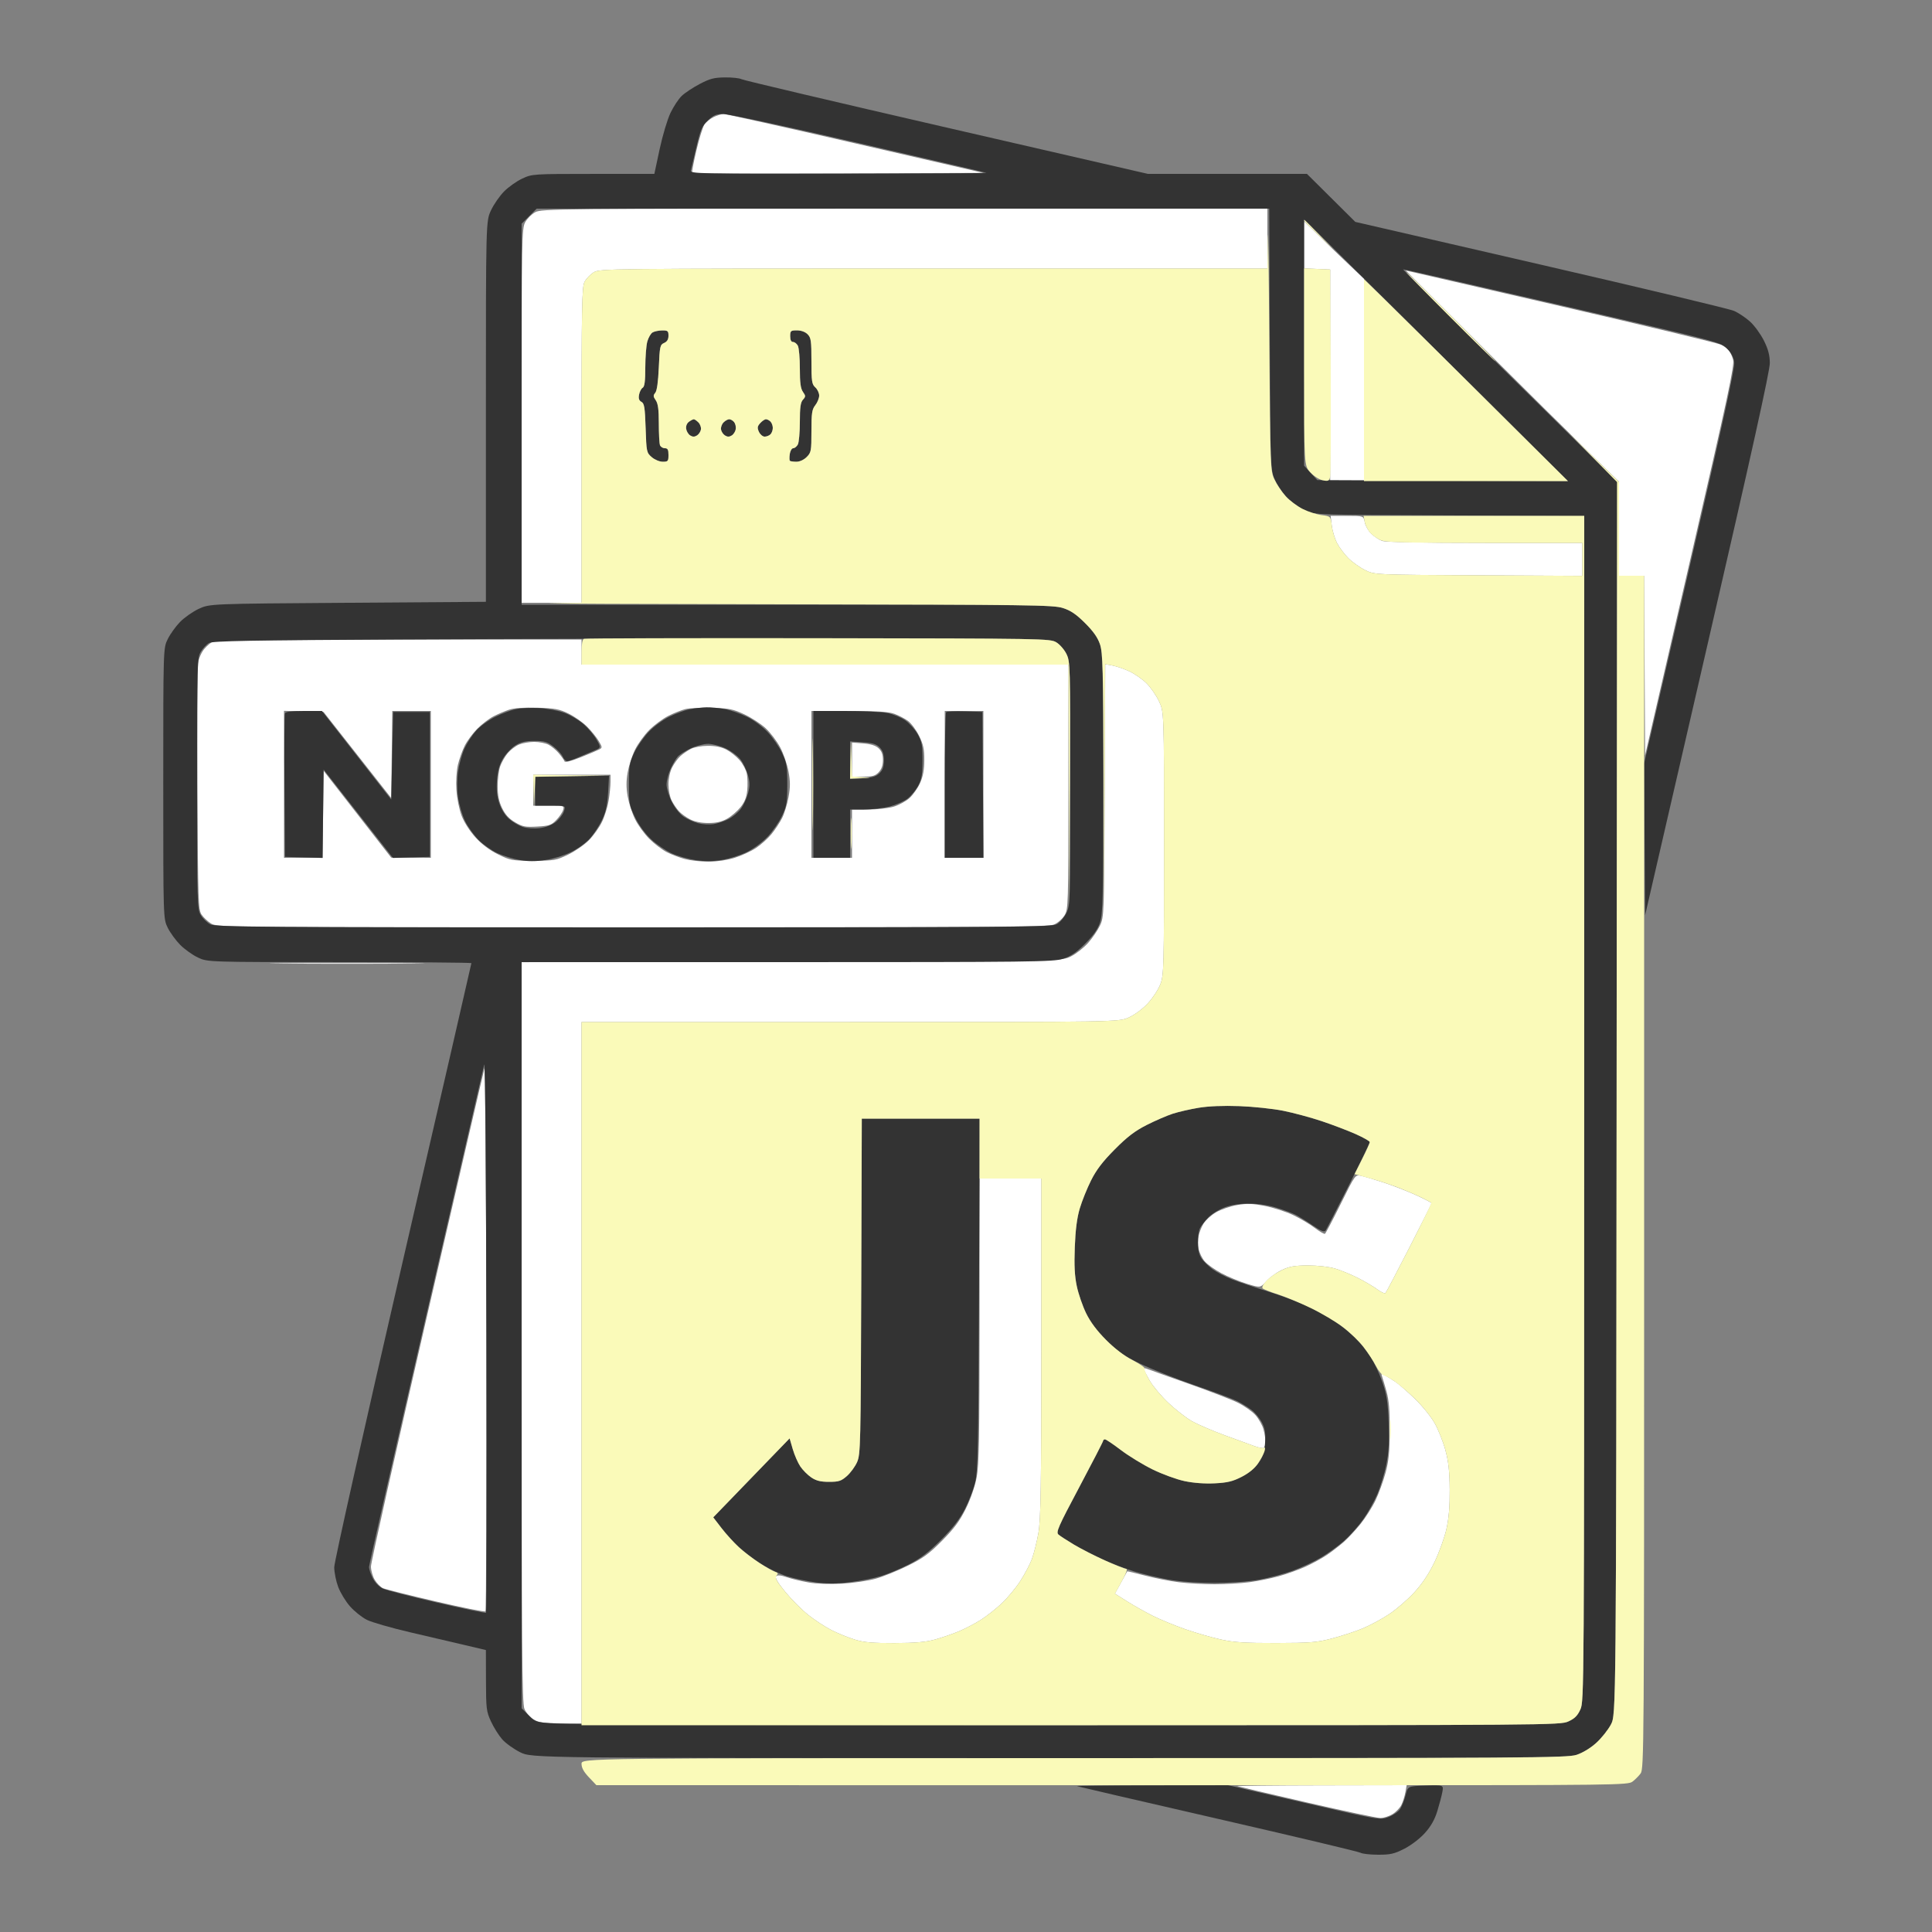 
<svg xmlns="http://www.w3.org/2000/svg" width="1000" height="1000" viewBox="0 0 1000 1000" version="1.1"><rect x="0" y="0" width="1000" height="1000" fill="#808080" stroke="none"/><path d="M 369.299 60.624 C 367.538 61.492, 365.403 63.262, 364.555 64.557 C 363.706 65.852, 361.840 71.911, 360.406 78.023 C 358.973 84.134, 357.999 89.332, 358.240 89.574 C 358.482 89.815, 392.522 89.897, 433.885 89.756 L 509.091 89.500 442.795 74.234 C 406.333 65.838, 375.600 58.986, 374.500 59.007 C 373.400 59.028, 371.059 59.756, 369.299 60.624 M 277.062 109.827 C 275.188 110.832, 272.832 113.188, 271.827 115.062 C 270.094 118.294, 270 123.428, 270 215.234 L 270 312 285.500 312 L 301 312 301 230.450 C 301 158.781, 301.188 148.538, 302.549 145.906 C 303.400 144.259, 305.538 142.033, 307.299 140.960 C 310.441 139.043, 313.678 139.007, 483.250 139.004 L 656 139 656 123.500 L 656 108 468.234 108 C 288.295 108, 280.327 108.076, 277.062 109.827 M 675 126.729 L 675 138.909 681.750 139.204 L 688.500 139.500 688.500 194.250 L 688.500 249 697.250 249 L 706 249 706 196.655 L 706 144.311 697.750 136.505 C 693.212 132.212, 686.237 125.516, 682.250 121.625 L 675 114.550 675 126.729 M 767.471 179.835 C 789.487 201.744, 814.362 226.343, 822.750 234.500 L 838 249.331 838 273.666 L 838 298 844.490 298 L 850.980 298 851.240 344.470 L 851.500 390.939 874.749 290.211 C 894.496 204.660, 897.854 188.979, 897.041 186.144 C 896.515 184.308, 895.535 182.145, 894.865 181.337 C 894.194 180.529, 892.402 179.225, 890.882 178.439 C 889.361 177.653, 852.050 168.682, 807.967 158.505 C 763.884 148.327, 727.732 140, 727.629 140 C 727.527 140, 745.455 157.926, 767.471 179.835 M 689.305 271.932 C 689.627 274.644, 690.833 278.713, 691.986 280.973 C 693.139 283.234, 695.787 286.787, 697.869 288.869 C 699.951 290.951, 703.869 293.744, 706.577 295.077 C 711.500 297.500, 711.500 297.500, 765.250 297.783 L 819 298.066 819 289.533 L 819 281 768.565 281 C 735.362 281, 717.168 280.637, 715.315 279.936 C 713.767 279.351, 711.268 277.698, 709.762 276.261 C 708.257 274.825, 706.744 272.154, 706.401 270.325 C 705.777 267, 705.777 267, 697.249 267 L 688.721 267 689.305 271.932 M 110.418 331.969 C 109.274 332.432, 107.163 334.206, 105.729 335.910 C 104.255 337.662, 102.855 340.855, 102.508 343.255 C 102.171 345.590, 102.031 375.195, 102.197 409.045 C 102.479 466.384, 102.623 470.778, 104.304 473.343 C 105.297 474.857, 107.547 476.972, 109.304 478.044 C 112.446 479.959, 116.155 479.993, 327.282 479.996 C 511.954 479.999, 542.547 479.798, 545.510 478.560 C 547.406 477.768, 549.864 475.631, 550.974 473.810 C 552.942 470.582, 552.993 468.926, 552.996 407.250 L 553 344 427 344 L 301 344 301 337.500 L 301 331 206.750 331.063 C 154.912 331.098, 111.563 331.506, 110.418 331.969 M 571.785 409.145 C 571.505 473.413, 571.465 474.575, 569.374 479 C 568.205 481.475, 565.449 485.529, 563.251 488.009 C 561.052 490.490, 557.059 493.640, 554.377 495.009 C 549.500 497.500, 549.500 497.500, 409.750 497.760 L 270 498.021 270 689.542 C 270 853.964, 270.204 881.552, 271.440 884.510 C 272.232 886.406, 274.369 888.864, 276.190 889.974 C 278.967 891.667, 281.232 891.993, 290.250 891.996 L 301 892 301 710.500 L 301 529 439.971 529 C 578.943 529, 578.943 529, 584.221 526.650 C 587.302 525.278, 591.408 522.247, 594.083 519.371 C 596.603 516.661, 599.528 512.206, 600.583 509.472 C 602.405 504.747, 602.500 501.129, 602.500 436.500 C 602.500 368.500, 602.500 368.500, 599.909 363 C 598.484 359.975, 595.559 355.761, 593.409 353.634 C 591.259 351.508, 587.250 348.727, 584.500 347.453 C 581.750 346.179, 577.828 344.834, 575.785 344.464 L 572.069 343.790 571.785 409.145 M 263.500 367.341 C 261.300 368.072, 257.677 369.608, 255.449 370.754 C 253.220 371.900, 249.469 374.766, 247.112 377.123 C 244.755 379.480, 241.802 383.454, 240.550 385.954 C 239.298 388.454, 237.707 392.906, 237.014 395.847 C 236.277 398.973, 235.958 404.372, 236.244 408.847 C 236.523 413.206, 237.683 418.973, 238.938 422.247 C 240.254 425.680, 243.157 430.199, 246.149 433.473 C 249.429 437.061, 253.452 440.081, 257.811 442.226 C 264.160 445.350, 264.992 445.500, 275.982 445.500 C 286.829 445.500, 287.879 445.318, 294 442.375 C 297.575 440.656, 302.415 437.321, 304.755 434.964 C 307.096 432.607, 310.142 428.365, 311.525 425.538 C 312.908 422.711, 314.478 417.721, 315.014 414.449 C 315.550 411.177, 315.991 406.813, 315.994 404.750 L 316 401 296 401 L 276 401 276 409 L 276 417 284.067 417 C 291.965 417, 292.121 417.047, 291.466 419.250 C 291.098 420.488, 289.499 422.835, 287.913 424.467 C 285.366 427.086, 284.211 427.479, 278.042 427.828 C 271.915 428.174, 270.510 427.903, 266.624 425.625 C 263.477 423.782, 261.527 421.655, 259.900 418.293 C 258.240 414.864, 257.601 411.755, 257.584 407.028 C 257.571 403.438, 258.148 398.801, 258.866 396.725 C 259.584 394.648, 261.350 391.549, 262.789 389.839 C 264.229 388.128, 266.876 386.114, 268.671 385.364 C 270.467 384.614, 273.998 384, 276.518 384 C 279.038 384, 282.373 384.659, 283.931 385.464 C 285.488 386.269, 287.897 388.278, 289.285 389.927 C 290.673 391.577, 291.976 393.428, 292.181 394.042 C 292.421 394.762, 295.354 394.044, 300.456 392.017 C 304.803 390.290, 309.161 388.449, 310.139 387.926 C 311.826 387.023, 311.813 386.798, 309.887 383.533 C 308.770 381.640, 306.050 378.285, 303.842 376.077 C 301.634 373.869, 297.333 370.842, 294.284 369.351 C 289.514 367.017, 287.261 366.595, 278.121 366.325 C 271.159 366.119, 266.122 366.469, 263.500 367.341 M 354.746 367.025 C 352.681 367.545, 348.685 369.139, 345.865 370.568 C 343.046 371.997, 338.633 375.272, 336.059 377.846 C 333.485 380.420, 330.163 385.010, 328.678 388.048 C 327.192 391.085, 325.483 396.366, 324.881 399.785 C 324.088 404.287, 324.088 407.713, 324.881 412.215 C 325.483 415.634, 327.192 420.915, 328.678 423.952 C 330.163 426.990, 333.481 431.577, 336.051 434.146 C 338.620 436.716, 342.698 439.827, 345.111 441.061 C 347.525 442.295, 351.750 443.906, 354.500 444.641 C 357.250 445.375, 362.715 445.982, 366.645 445.988 C 370.967 445.995, 376.316 445.220, 380.187 444.024 C 383.706 442.937, 388.713 440.638, 391.315 438.915 C 393.916 437.192, 397.556 433.918, 399.402 431.641 C 401.248 429.363, 403.690 425.650, 404.829 423.389 C 405.968 421.127, 407.450 416.290, 408.123 412.639 C 409.091 407.383, 409.087 404.596, 408.104 399.261 C 407.421 395.554, 405.480 389.928, 403.791 386.759 C 402.101 383.589, 398.726 379.158, 396.289 376.912 C 393.853 374.667, 388.892 371.440, 385.265 369.743 C 379.490 367.041, 377.417 366.621, 368.585 366.368 C 363.038 366.209, 356.811 366.504, 354.746 367.025 M 147 405.965 L 147 444 156.981 444 L 166.962 444 167.231 421.479 L 167.500 398.958 185 421.437 L 202.500 443.917 212.750 443.958 L 223 444 223 406 L 223 368 213.019 368 L 203.038 368 202.769 390.534 L 202.500 413.068 184.980 390.784 L 167.459 368.500 157.230 368.215 L 147 367.930 147 405.965 M 420 406 L 420 444 430.500 444 L 441 444 441 431.500 L 441 419 449.318 419 C 453.894 419, 459.856 418.339, 462.568 417.532 C 465.281 416.724, 468.986 414.703, 470.803 413.040 C 472.619 411.377, 475.068 407.876, 476.245 405.258 C 477.763 401.883, 478.394 398.455, 478.415 393.464 C 478.439 387.815, 477.914 385.344, 475.751 380.924 C 474.270 377.896, 471.678 374.399, 469.992 373.152 C 468.305 371.905, 465.086 370.236, 462.837 369.442 C 459.815 368.376, 453.696 368, 439.374 368 L 420 368 420 406 M 489 406 L 489 444 499 444 L 509 444 509 406 L 509 368 499 368 L 489 368 489 406 M 441 393.168 L 441 402 446.826 402 C 451.622 402, 453.035 401.591, 454.826 399.686 C 456.312 398.103, 457 396.102, 457 393.360 C 457 390.477, 456.367 388.770, 454.750 387.290 C 453.205 385.876, 450.699 385.090, 446.750 384.783 L 441 384.335 441 393.168 M 357.500 387.662 C 355.850 388.531, 353.444 390.201, 352.153 391.372 C 350.862 392.542, 348.949 395.170, 347.903 397.210 C 346.768 399.423, 346 402.974, 346 406.010 C 346 408.809, 346.728 412.539, 347.617 414.300 C 348.506 416.060, 350.194 418.556, 351.367 419.847 C 352.540 421.138, 355.170 423.051, 357.210 424.097 C 359.615 425.330, 362.958 425.994, 366.710 425.984 C 370.847 425.972, 373.615 425.329, 376.405 423.734 C 378.553 422.505, 381.655 419.830, 383.298 417.789 C 385.435 415.136, 386.422 412.659, 386.765 409.096 C 387.028 406.355, 386.942 402.502, 386.573 400.535 C 386.203 398.567, 384.504 395.365, 382.795 393.420 C 381.087 391.474, 377.977 389.009, 375.885 387.941 C 373.371 386.659, 370.114 386.014, 366.290 386.040 C 363.017 386.063, 359.196 386.768, 357.500 387.662 M 147.323 498.750 C 165.375 498.902, 194.625 498.902, 212.323 498.749 C 230.020 498.596, 215.250 498.471, 179.500 498.472 C 143.750 498.472, 129.270 498.597, 147.323 498.750 M 250.748 553 C 250.335 554.375, 236.947 612.111, 220.998 681.301 C 205.049 750.492, 192.002 808.767, 192.004 810.801 C 192.006 812.836, 192.905 815.972, 194.001 817.770 C 195.098 819.569, 197.009 821.496, 198.248 822.053 C 199.486 822.609, 211.750 825.684, 225.500 828.885 C 239.250 832.086, 250.839 834.410, 251.253 834.049 C 251.668 833.688, 251.893 769.742, 251.753 691.947 C 251.614 614.151, 251.162 551.625, 250.748 553 M 693.987 623.059 C 689.869 631.372, 686.184 638.372, 685.798 638.616 C 685.411 638.860, 683.037 637.488, 680.522 635.568 C 678.006 633.648, 672.986 630.664, 669.365 628.936 C 665.744 627.208, 659.175 625.083, 654.768 624.215 C 648.300 622.941, 645.521 622.847, 640.364 623.730 C 636.850 624.332, 631.927 626.025, 629.425 627.491 C 626.922 628.958, 624.004 631.585, 622.940 633.329 C 621.876 635.073, 620.729 637.962, 620.392 639.750 C 620.054 641.538, 620.070 644.562, 620.428 646.471 C 620.787 648.379, 622.164 651.229, 623.488 652.804 C 624.813 654.378, 628.733 657.178, 632.199 659.025 C 635.664 660.873, 641.625 663.339, 645.445 664.505 C 652.390 666.626, 652.390 666.626, 655.438 663.154 C 657.114 661.245, 660.739 658.634, 663.493 657.351 C 667.503 655.484, 670.206 655.018, 677.068 655.010 C 682.068 655.004, 687.899 655.672, 691.067 656.612 C 694.053 657.499, 699.422 659.713, 702.998 661.532 C 706.574 663.350, 711.051 666.001, 712.948 667.421 C 714.844 668.842, 716.726 669.666, 717.130 669.252 C 717.535 668.839, 723.071 658.325, 729.433 645.888 C 735.795 633.452, 741 623.052, 741 622.777 C 741 622.503, 737.359 620.614, 732.910 618.580 C 728.460 616.546, 720.923 613.614, 716.160 612.064 C 711.397 610.514, 706.144 608.953, 704.487 608.596 C 701.474 607.945, 701.474 607.945, 693.987 623.059 M 507 683.412 C 507 744.074, 506.743 758.185, 505.518 764.662 C 504.625 769.385, 502.403 775.813, 499.926 780.838 C 496.762 787.256, 493.937 791.076, 487.658 797.423 C 480.929 804.224, 477.835 806.491, 470 810.357 C 464.775 812.935, 457.350 815.954, 453.500 817.065 C 449.650 818.177, 441.756 819.355, 435.958 819.682 C 429.516 820.046, 422.766 819.816, 418.603 819.091 C 414.855 818.439, 409.758 817.215, 407.275 816.372 C 404.170 815.318, 402.438 815.162, 401.728 815.872 C 401.018 816.582, 402.499 819.109, 406.471 823.964 C 409.647 827.847, 415.005 833.219, 418.377 835.902 C 421.748 838.585, 427.205 842.142, 430.503 843.807 C 433.802 845.472, 439.200 847.659, 442.500 848.667 C 447.182 850.097, 451.685 850.490, 463 850.452 C 473.743 850.417, 479.184 849.940, 483.998 848.611 C 487.571 847.624, 493.173 845.690, 496.446 844.312 C 499.719 842.935, 504.848 840.240, 507.843 838.324 C 510.838 836.408, 515.672 832.586, 518.585 829.832 C 521.497 827.077, 525.737 821.973, 528.006 818.490 C 530.276 815.007, 533 809.874, 534.060 807.084 C 535.120 804.293, 536.656 798.178, 537.473 793.494 C 538.708 786.410, 538.963 770.273, 538.989 697.489 L 539.020 610 523.010 610 L 507 610 507 683.412 M 592 708.521 C 592 708.926, 593.354 711.623, 595.009 714.516 C 596.664 717.408, 601.071 722.655, 604.804 726.176 C 608.536 729.697, 614.044 733.961, 617.045 735.651 C 620.045 737.342, 627.675 740.617, 634 742.930 C 640.325 745.242, 647.250 747.767, 649.388 748.541 C 651.526 749.314, 653.664 749.708, 654.138 749.415 C 654.612 749.122, 654.997 747.671, 654.994 746.191 C 654.991 744.711, 654.517 741.800, 653.940 739.723 C 653.363 737.645, 651.527 734.392, 649.860 732.493 C 648.193 730.595, 644.055 727.679, 640.664 726.013 C 637.274 724.348, 625.725 719.899, 615 716.126 C 604.275 712.353, 594.712 708.934, 593.750 708.526 C 592.788 708.119, 592 708.117, 592 708.521 M 715.329 712.416 C 715.677 713.322, 716.733 716.862, 717.675 720.282 C 718.932 724.848, 719.372 730.221, 719.330 740.500 C 719.285 751.467, 718.816 756.189, 717.165 762.296 C 716.006 766.584, 713.674 772.993, 711.981 776.540 C 710.289 780.086, 706.788 785.604, 704.202 788.802 C 701.616 792, 697.700 796.201, 695.500 798.138 C 693.300 800.074, 689.374 803.099, 686.776 804.860 C 684.178 806.620, 679.143 809.365, 675.588 810.961 C 672.033 812.556, 665.834 814.768, 661.812 815.876 C 657.790 816.985, 650.980 818.366, 646.678 818.946 C 642.375 819.526, 634.264 820, 628.651 820 C 623.039 820, 614.739 819.535, 610.205 818.967 C 605.672 818.398, 597.814 816.855, 592.743 815.538 C 587.672 814.221, 583.484 813.224, 583.437 813.322 C 583.390 813.420, 581.936 816.056, 580.207 819.180 L 577.062 824.860 583.312 828.807 C 586.749 830.978, 592.732 834.351, 596.607 836.302 C 600.482 838.253, 608.130 841.409, 613.603 843.314 C 619.076 845.219, 627.367 847.609, 632.027 848.625 C 638.736 850.088, 644.664 850.464, 660.500 850.433 C 678.050 850.399, 681.585 850.113, 689.357 848.096 C 694.229 846.832, 701.352 844.504, 705.187 842.923 C 709.022 841.342, 715.252 837.991, 719.033 835.478 C 722.814 832.965, 728.672 827.892, 732.052 824.204 C 736.170 819.711, 739.623 814.531, 742.521 808.500 C 744.899 803.550, 747.659 795.900, 748.654 791.500 C 749.917 785.911, 750.434 779.732, 750.371 771 C 750.302 761.589, 749.751 756.548, 748.142 750.601 C 746.967 746.257, 744.459 739.957, 742.569 736.601 C 740.678 733.246, 736.064 727.562, 732.316 723.970 C 728.567 720.379, 724.150 716.515, 722.500 715.383 C 720.850 714.251, 718.419 712.750, 717.098 712.046 C 714.983 710.920, 714.772 710.964, 715.329 712.416 M 640.500 924.537 C 641.050 924.745, 657.229 928.535, 676.454 932.958 C 695.678 937.381, 712.778 940.998, 714.454 940.996 C 716.129 940.994, 718.941 940.114, 720.701 939.040 C 722.462 937.967, 724.540 935.831, 725.318 934.294 C 726.096 932.757, 727.038 929.813, 727.412 927.750 L 728.091 924 683.795 924.079 C 659.433 924.122, 639.950 924.328, 640.500 924.537" stroke="none" fill="#ffffff" fill-rule="evenodd"/><path d="M 362.149 43.482 C 358.657 45.317, 354.469 48.093, 352.844 49.650 C 351.218 51.207, 348.597 55.185, 347.019 58.490 C 345.440 61.796, 342.921 70.237, 341.421 77.250 L 338.694 90 307.097 90.010 C 275.837 90.019, 275.445 90.045, 270.336 92.424 C 267.495 93.747, 263.287 96.713, 260.984 99.016 C 258.680 101.320, 255.604 105.746, 254.148 108.852 C 251.500 114.500, 251.500 114.500, 251.500 213 L 251.500 311.500 180 312 C 108.500 312.500, 108.500 312.500, 102.845 315.151 C 99.734 316.610, 95.374 319.673, 93.156 321.959 C 90.938 324.244, 88.083 328.226, 86.812 330.807 C 84.500 335.500, 84.500 335.500, 84.500 405.500 C 84.500 475.500, 84.500 475.500, 86.813 480.195 C 88.084 482.777, 91.009 486.782, 93.313 489.096 C 95.616 491.409, 99.750 494.354, 102.500 495.641 C 107.500 497.980, 107.500 497.980, 175.750 497.990 C 213.288 497.996, 244 498.232, 244 498.516 C 244 498.800, 228.025 568.197, 208.500 652.732 C 188.407 739.724, 173 808.492, 173 811.178 C 173 813.789, 173.915 818.371, 175.033 821.360 C 176.152 824.349, 178.909 828.887, 181.160 831.444 C 183.411 834.002, 187.334 837.140, 189.877 838.419 C 192.419 839.697, 202.600 842.624, 212.500 844.924 C 222.400 847.224, 235.225 850.221, 241 851.585 L 251.500 854.065 251.541 869.783 C 251.579 884.490, 251.746 885.857, 254.142 891.046 C 255.550 894.096, 258.147 898.237, 259.914 900.249 C 261.680 902.260, 265.869 905.277, 269.222 906.953 C 275.319 910, 275.319 910, 543.045 910 C 791.202 910, 811.151 909.877, 815.980 908.317 C 819.121 907.303, 823.160 904.864, 826.150 902.175 C 828.878 899.722, 832.323 895.417, 833.805 892.608 C 836.500 887.500, 836.500 887.500, 836.756 568.352 L 837.012 249.203 781.504 194.437 C 750.975 164.315, 726.110 139.563, 726.248 139.431 C 726.387 139.299, 763.400 147.714, 808.500 158.130 C 889.578 176.857, 890.537 177.107, 893.824 180.375 C 896.102 182.641, 897.303 184.911, 897.643 187.590 C 898.006 190.450, 891.806 218.854, 874.558 293.344 L 850.977 395.187 851.239 434.477 L 851.500 473.766 883.809 333.633 C 906.587 234.835, 916.100 191.851, 916.059 187.910 C 916.015 183.767, 915.214 180.746, 912.964 176.243 C 911.294 172.901, 908.086 168.504, 905.836 166.471 C 903.586 164.438, 899.866 161.943, 897.569 160.928 C 895.272 159.912, 850.217 149.129, 797.447 136.967 L 701.500 114.853 688.986 102.427 L 676.472 90 635.310 90 L 594.147 90 489.824 65.989 C 432.446 52.782, 384.719 41.532, 383.764 40.989 C 382.809 40.445, 378.984 40.033, 375.264 40.073 C 369.617 40.134, 367.451 40.697, 362.149 43.482 M 366.482 62.250 C 363.444 65.081, 362.670 66.854, 360.486 76 C 359.106 81.775, 357.800 87.287, 357.583 88.250 C 357.209 89.905, 361.354 89.996, 434.344 89.921 C 476.780 89.878, 511.050 89.663, 510.500 89.444 C 509.950 89.225, 480.128 82.286, 444.229 74.023 C 408.330 65.760, 376.936 59, 374.464 59 C 370.777 59, 369.345 59.583, 366.482 62.250 M 273.882 111.882 L 270 115.765 270 214.382 L 270 313 407.385 313 C 534.111 313, 545.187 313.132, 550.135 314.706 C 554.176 315.991, 557 317.903, 561.579 322.456 C 565.862 326.715, 568.151 329.955, 569.329 333.428 C 570.825 337.840, 571 345.389, 571 405.500 C 571 465.611, 570.825 473.160, 569.329 477.572 C 568.151 481.045, 565.862 484.285, 561.579 488.544 C 557 493.097, 554.176 495.009, 550.135 496.294 C 545.187 497.868, 534.111 498, 407.385 498 L 270 498 270 691.118 L 270 884.235 273.750 887.962 C 277.500 891.689, 277.500 891.689, 295 892.342 C 304.625 892.700, 423.875 892.985, 560 892.975 C 802.978 892.956, 807.578 892.921, 811.784 891.012 C 815.054 889.528, 816.528 888.054, 818.012 884.784 C 819.924 880.571, 819.956 875.409, 819.978 573.776 L 820 267.052 750.250 266.776 C 681.408 266.504, 680.440 266.472, 675.878 264.363 C 673.335 263.187, 669.411 260.559, 667.157 258.523 C 664.904 256.487, 661.809 252.274, 660.280 249.161 C 657.500 243.500, 657.500 243.500, 657.223 175.750 L 656.946 108 467.355 108 L 277.765 108 273.882 111.882 M 675 177.272 L 675 241.029 678.423 244.765 L 681.846 248.500 746.721 248.771 L 811.596 249.042 768.048 205.775 C 744.097 181.978, 713.362 151.485, 699.750 138.012 L 675 113.515 675 177.272 M 337.789 172.058 C 336.849 172.607, 335.614 174.730, 335.045 176.778 C 334.476 178.825, 334.009 184.865, 334.006 190.200 C 334.001 197.293, 333.636 200.116, 332.646 200.700 C 331.901 201.140, 331.060 202.753, 330.778 204.285 C 330.410 206.279, 330.760 207.337, 332.010 208.005 C 333.494 208.799, 333.820 210.846, 334.178 221.599 C 334.589 233.944, 334.668 234.318, 337.355 236.629 C 338.906 237.963, 341.400 239, 343.056 239 C 345.754 239, 346 238.707, 346 235.500 C 346 232.733, 345.604 232, 344.107 232 C 343.066 232, 341.941 231.288, 341.607 230.418 C 341.273 229.548, 341 224.473, 341 219.141 C 341 211.905, 340.597 208.870, 339.413 207.180 C 338.079 205.275, 338.039 204.658, 339.163 203.309 C 340.034 202.263, 340.674 197.659, 341 190.102 C 341.467 179.265, 341.648 178.435, 343.750 177.513 C 345.302 176.832, 346 175.669, 346 173.763 C 346 171.306, 345.640 171.003, 342.750 171.030 C 340.962 171.047, 338.730 171.510, 337.789 172.058 M 409 174 C 409 175.968, 409.504 177, 410.465 177 C 411.270 177, 412.395 177.870, 412.965 178.934 C 413.534 179.998, 414 185.298, 414 190.712 C 414 198.115, 414.396 201.121, 415.600 202.839 C 417.066 204.932, 417.066 205.270, 415.600 206.890 C 414.364 208.255, 414 210.873, 414 218.394 C 414 223.750, 413.534 229.002, 412.965 230.066 C 412.395 231.130, 411.322 232, 410.578 232 C 409.835 232, 409.028 233.353, 408.786 235.006 C 408.543 236.659, 408.567 238.234, 408.839 238.506 C 409.111 238.778, 410.629 239, 412.212 239 C 413.935 239, 416.076 238.015, 417.545 236.545 C 419.852 234.239, 420 233.431, 420 223.180 C 420 213.784, 420.278 211.917, 422 209.727 C 423.100 208.329, 424 206.088, 424 204.747 C 424 203.407, 423.100 201.495, 422 200.500 C 420.214 198.884, 420 197.420, 420 186.845 C 420 176.333, 419.775 174.775, 418 173 C 416.762 171.762, 414.667 171, 412.500 171 C 409.278 171, 409 171.238, 409 174 M 356.596 218.306 C 355.523 219.091, 354.948 220.546, 355.155 221.954 C 355.345 223.242, 356.288 224.789, 357.250 225.393 C 358.520 226.189, 359.480 226.189, 360.750 225.393 C 361.712 224.789, 362.636 223.385, 362.803 222.273 C 362.970 221.160, 362.375 219.518, 361.482 218.625 C 360.588 217.731, 359.525 217, 359.120 217 C 358.714 217, 357.579 217.588, 356.596 218.306 M 374.518 218.625 C 373.625 219.518, 373.030 221.160, 373.197 222.273 C 373.364 223.385, 374.288 224.789, 375.250 225.393 C 376.520 226.189, 377.480 226.189, 378.750 225.393 C 379.712 224.789, 380.647 223.304, 380.827 222.093 C 381.006 220.881, 380.614 219.240, 379.954 218.445 C 379.295 217.650, 378.167 217, 377.449 217 C 376.731 217, 375.412 217.731, 374.518 218.625 M 393.496 219.004 C 391.998 220.660, 391.880 221.442, 392.820 223.504 C 393.445 224.877, 394.777 226, 395.779 226 C 396.780 226, 398.140 225.460, 398.800 224.800 C 399.460 224.140, 400 222.655, 400 221.500 C 400 220.345, 399.460 218.860, 398.800 218.200 C 398.140 217.540, 397.085 217, 396.455 217 C 395.825 217, 394.494 217.902, 393.496 219.004 M 207 330.980 C 129.886 331.396, 110.037 331.764, 108.196 332.814 C 106.930 333.536, 105.019 335.561, 103.950 337.314 C 102.079 340.382, 102.007 342.898, 102.007 405.500 C 102.007 468.208, 102.076 470.613, 103.960 473.701 C 105.033 475.462, 107.259 477.600, 108.906 478.451 C 111.583 479.836, 134.861 480, 328.046 480 C 531.063 480, 544.369 479.895, 547.117 478.272 C 548.726 477.321, 550.933 474.704, 552.021 472.456 C 553.929 468.516, 554 466.100, 554 405.500 C 554 344.900, 553.929 342.484, 552.021 338.544 C 550.933 336.296, 548.570 333.566, 546.771 332.478 C 543.561 330.537, 541.271 330.500, 423.500 330.480 C 357.500 330.470, 260.075 330.695, 207 330.980 M 267 367.033 C 264.525 367.552, 259.736 369.336, 256.358 370.998 C 252.979 372.660, 248.540 375.874, 246.493 378.140 C 244.445 380.406, 241.709 384.578, 240.412 387.411 C 239.115 390.244, 237.626 395.586, 237.102 399.281 C 236.503 403.511, 236.501 408.501, 237.095 412.750 C 237.614 416.462, 239.231 421.950, 240.689 424.946 C 242.146 427.941, 245.311 432.364, 247.723 434.775 C 250.134 437.187, 254.521 440.265, 257.471 441.615 C 260.421 442.966, 265.591 444.556, 268.960 445.150 C 273.300 445.914, 277.162 445.921, 282.204 445.172 C 286.285 444.567, 292.009 442.793, 295.619 441.016 C 299.223 439.242, 303.484 436.117, 305.583 433.708 C 307.599 431.394, 310.378 427.079, 311.758 424.120 C 313.603 420.160, 314.396 416.463, 314.759 410.120 L 315.251 401.500 296.126 401.792 L 277 402.084 277 409.542 L 277 417 284.948 417 C 292.896 417, 292.896 417, 291.839 420.032 C 291.258 421.700, 289.306 424.190, 287.502 425.566 C 285.489 427.102, 282.301 428.295, 279.249 428.657 C 276.345 429.001, 272.726 428.735, 270.552 428.017 C 268.504 427.341, 265.321 425.465, 263.479 423.848 C 261.431 422.049, 259.473 418.931, 258.440 415.820 C 257.244 412.218, 256.892 408.749, 257.236 403.941 C 257.587 399.042, 258.455 395.899, 260.352 392.662 C 261.799 390.194, 264.674 387.125, 266.741 385.843 C 269.597 384.072, 271.961 383.510, 276.578 383.506 C 281.726 383.501, 283.228 383.936, 286.396 386.353 C 288.454 387.922, 290.628 390.285, 291.229 391.603 C 291.830 392.921, 292.867 394, 293.533 394 C 294.200 394, 296.715 393.141, 299.123 392.091 C 301.530 391.041, 305.221 389.475, 307.325 388.611 C 311.150 387.039, 311.150 387.039, 308.825 382.890 C 307.546 380.608, 304.541 377.014, 302.147 374.904 C 299.753 372.793, 295.297 370.132, 292.244 368.990 C 289.134 367.826, 283.356 366.733, 279.097 366.502 C 274.919 366.275, 269.475 366.514, 267 367.033 M 357 367.098 C 354.525 367.581, 349.753 369.328, 346.395 370.980 C 342.876 372.711, 338.293 376.118, 335.575 379.023 C 332.982 381.796, 329.654 386.637, 328.180 389.782 C 325.807 394.846, 325.500 396.701, 325.500 406 C 325.500 415.800, 325.715 416.939, 328.724 423.089 C 330.692 427.110, 333.920 431.522, 337.006 434.409 C 339.788 437.011, 344.537 440.272, 347.560 441.656 C 350.582 443.040, 356.130 444.628, 359.888 445.186 C 364.602 445.886, 368.843 445.869, 373.571 445.133 C 377.339 444.547, 383.187 442.706, 386.566 441.042 C 390.119 439.293, 394.698 435.892, 397.425 432.977 C 400.018 430.204, 403.346 425.363, 404.820 422.218 C 407.193 417.154, 407.500 415.299, 407.500 406 C 407.500 396.701, 407.193 394.846, 404.820 389.782 C 403.346 386.637, 400.018 381.796, 397.425 379.023 C 394.687 376.096, 390.150 372.731, 386.605 370.997 C 383.247 369.354, 378.076 367.558, 375.114 367.005 C 372.151 366.452, 367.876 366.049, 365.614 366.110 C 363.351 366.170, 359.475 366.615, 357 367.098 M 147.456 369.254 C 147.191 369.944, 147.093 386.932, 147.237 407.004 L 147.500 443.500 157.231 443.786 L 166.963 444.072 167.231 421.195 L 167.500 398.317 185.434 421.193 L 203.369 444.068 212.934 443.784 L 222.500 443.500 222.500 406 L 222.500 368.500 213 368.500 L 203.500 368.500 203 391.179 L 202.500 413.859 184.573 390.929 L 166.647 368 157.292 368 C 150.713 368, 147.794 368.372, 147.456 369.254 M 421 406 L 421 444 430.500 444 L 440 444 440 431.500 L 440 419 447.290 419 C 451.299 419, 457.244 418.306, 460.501 417.458 C 463.758 416.610, 467.906 414.783, 469.720 413.400 C 471.534 412.016, 474.024 408.998, 475.252 406.692 C 477.085 403.251, 477.487 400.887, 477.493 393.500 C 477.499 385.747, 477.154 383.883, 475 380.044 C 473.625 377.594, 470.700 374.335, 468.500 372.801 C 466.300 371.268, 462.076 369.561, 459.114 369.007 C 456.151 368.453, 446.363 368, 437.364 368 L 421 368 421 406 M 489.702 368.632 C 489.316 369.018, 489 386.133, 489 406.667 L 489 444 499.012 444 L 509.024 444 508.762 406.250 L 508.500 368.500 499.452 368.215 C 494.475 368.058, 490.087 368.246, 489.702 368.632 M 440 393.500 L 440 403.233 446.521 402.818 C 451.576 402.496, 453.543 401.901, 455.271 400.173 C 456.908 398.537, 457.500 396.763, 457.500 393.500 C 457.500 390.237, 456.908 388.463, 455.271 386.827 C 453.543 385.099, 451.576 384.504, 446.521 384.182 L 440 383.767 440 393.500 M 357.500 387.368 C 354.750 388.660, 351.737 390.576, 350.805 391.626 C 349.873 392.677, 348.195 395.553, 347.077 398.018 C 345.959 400.483, 345.034 404.107, 345.022 406.071 C 345.010 408.035, 346.238 412.084, 347.750 415.070 C 349.349 418.226, 351.923 421.441, 353.901 422.751 C 355.772 423.990, 359.128 425.496, 361.359 426.097 C 363.590 426.698, 367.164 426.910, 369.300 426.568 C 371.436 426.226, 374.916 425.063, 377.034 423.983 C 379.152 422.902, 382.009 420.544, 383.384 418.741 C 384.759 416.939, 386.453 413.334, 387.149 410.732 C 388.170 406.915, 388.170 405.085, 387.149 401.268 C 386.453 398.666, 384.725 395.017, 383.309 393.160 C 381.893 391.304, 378.431 388.713, 375.617 387.402 C 372.803 386.092, 368.700 385.020, 366.500 385.020 C 364.300 385.020, 360.250 386.076, 357.500 387.368 M 250.644 551 C 250.173 552.925, 236.560 611.790, 220.394 681.811 C 204.227 751.832, 191 810.013, 191 811.101 C 191 812.189, 191.878 814.800, 192.950 816.902 C 194.116 819.187, 196.228 821.343, 198.200 822.262 C 200.015 823.108, 212.663 826.369, 226.307 829.510 C 239.950 832.651, 251.314 835.019, 251.560 834.773 C 251.806 834.528, 251.893 769.791, 251.753 690.913 C 251.608 608.722, 251.135 548.994, 250.644 551 M 620.466 573.375 C 616.048 574.101, 609.973 575.495, 606.966 576.472 C 603.960 577.449, 597.900 580.075, 593.500 582.307 C 587.405 585.399, 583.473 588.405, 576.987 594.932 C 570.715 601.244, 567.485 605.475, 564.718 611 C 562.652 615.125, 560.027 621.650, 558.886 625.500 C 557.450 630.346, 556.657 636.500, 556.311 645.500 C 555.944 655.051, 556.222 660.432, 557.358 665.781 C 558.209 669.786, 560.384 676.086, 562.191 679.781 C 564.387 684.273, 567.840 688.877, 572.609 693.669 C 578.478 699.568, 581.580 701.724, 590.121 705.836 C 595.829 708.585, 608.600 713.630, 618.500 717.046 C 628.400 720.462, 638.300 724.164, 640.500 725.273 C 642.700 726.381, 645.992 728.425, 647.816 729.813 C 649.640 731.202, 652.050 734.137, 653.172 736.337 C 654.770 739.469, 655.125 741.703, 654.810 746.647 C 654.492 751.642, 653.783 753.847, 651.415 757.217 C 649.452 760.010, 646.443 762.488, 642.666 764.419 C 638.037 766.786, 635.301 767.443, 628.704 767.771 C 623.537 768.028, 617.755 767.598, 613.087 766.609 C 609.009 765.746, 601.584 763.031, 596.587 760.577 C 591.589 758.122, 584.208 753.614, 580.184 750.557 C 576.160 747.501, 572.448 745, 571.934 745 C 571.420 745, 570.995 745.337, 570.989 745.750 C 570.983 746.163, 565.424 756.953, 558.637 769.729 C 547.563 790.574, 546.461 793.098, 547.898 794.320 C 548.779 795.070, 552.288 797.347, 555.696 799.381 C 559.104 801.415, 565.674 804.827, 570.295 806.962 C 574.916 809.097, 582.478 811.990, 587.099 813.392 C 591.719 814.794, 599.775 816.700, 605 817.629 C 610.917 818.680, 619.780 819.317, 628.500 819.317 C 637.122 819.317, 646.032 818.683, 651.695 817.668 C 656.752 816.761, 664.601 814.665, 669.137 813.009 C 673.674 811.354, 680.336 808.229, 683.943 806.065 C 687.549 803.901, 692.868 800.036, 695.763 797.477 C 698.657 794.917, 703.036 790.005, 705.494 786.561 C 707.951 783.118, 711.284 777.191, 712.901 773.391 C 714.518 769.591, 716.608 762.698, 717.545 758.073 C 718.837 751.700, 719.134 746.493, 718.772 736.581 C 718.380 725.878, 717.809 722.077, 715.628 715.672 C 714.162 711.367, 711.390 705.387, 709.469 702.384 C 707.547 699.380, 704.045 694.993, 701.686 692.633 C 699.327 690.274, 694.550 686.411, 691.072 684.049 C 687.594 681.687, 681.043 678.043, 676.515 675.951 C 671.987 673.859, 662.931 670.501, 656.391 668.489 C 649.851 666.476, 641.577 663.701, 638.004 662.321 C 634.432 660.941, 629.745 658.515, 627.590 656.930 C 625.435 655.345, 622.848 652.800, 621.842 651.274 C 620.651 649.467, 620.011 646.648, 620.007 643.184 C 620.003 640.261, 620.504 636.886, 621.120 635.684 C 621.736 634.483, 623.625 632.036, 625.319 630.248 C 627.012 628.459, 630.800 626.096, 633.736 624.998 C 637.296 623.666, 641.526 623, 646.432 623 C 651.087 623, 656.308 623.775, 660.645 625.111 C 664.415 626.272, 668.850 627.902, 670.500 628.733 C 672.150 629.563, 676.146 632.032, 679.381 634.219 C 684.026 637.359, 685.454 637.911, 686.177 636.847 C 686.680 636.106, 692.021 625.716, 698.046 613.759 C 704.071 601.801, 709 591.624, 709 591.143 C 709 590.661, 705.737 588.808, 701.750 587.024 C 697.763 585.240, 689.843 582.222, 684.151 580.316 C 678.459 578.410, 669.459 575.985, 664.151 574.925 C 658.843 573.866, 648.650 572.787, 641.500 572.527 C 633.211 572.225, 625.589 572.533, 620.466 573.375 M 445.782 665.750 C 445.516 747.672, 445.397 752.736, 443.647 756.737 C 442.627 759.068, 440.249 762.330, 438.362 763.987 C 435.387 766.599, 434.156 767, 429.113 767 C 424.718 767, 422.471 766.444, 419.922 764.726 C 418.066 763.476, 415.512 760.916, 414.247 759.039 C 412.982 757.162, 411.218 753.122, 410.327 750.063 L 408.706 744.500 388.942 764.941 L 369.177 785.381 373.620 791.156 C 376.064 794.333, 380.485 799.066, 383.445 801.675 C 386.404 804.285, 391.671 808.140, 395.148 810.242 C 398.625 812.344, 404.249 814.923, 407.647 815.973 C 411.044 817.022, 417.498 818.384, 421.988 818.998 C 428.054 819.829, 432.620 819.821, 439.759 818.969 C 445.042 818.338, 452.321 816.917, 455.933 815.811 C 459.545 814.705, 466.100 811.959, 470.500 809.708 C 476.514 806.631, 480.622 803.491, 487.049 797.058 C 493.077 791.024, 496.705 786.364, 499.350 781.257 C 501.413 777.274, 503.837 770.974, 504.737 767.257 C 506.174 761.319, 506.416 749.499, 506.735 669.750 L 507.098 579 476.580 579 L 446.063 579 445.782 665.750 M 557.500 924.537 C 558.050 924.746, 590.900 932.357, 630.500 941.450 C 670.100 950.544, 703.281 958.438, 704.236 958.992 C 705.191 959.546, 709.315 960, 713.400 960 C 719.750 960, 721.714 959.546, 726.934 956.875 C 730.437 955.082, 734.945 951.630, 737.510 948.778 C 740.618 945.321, 742.572 941.888, 743.925 937.509 C 744.994 934.045, 746.178 929.571, 746.554 927.566 C 747.237 923.922, 747.237 923.922, 737.977 924.211 C 728.717 924.500, 728.717 924.500, 727.538 929.151 C 726.890 931.710, 725.622 934.928, 724.721 936.303 C 723.820 937.678, 721.118 939.553, 718.716 940.471 C 714.349 942.138, 714.349 942.138, 674.970 933.069 L 635.591 924 596.046 924.079 C 574.296 924.122, 556.950 924.329, 557.500 924.537" stroke="none" fill="#333333" fill-rule="evenodd"/><path d="M 656.230 123.250 L 656 139 483.250 139.004 C 313.678 139.007, 310.441 139.043, 307.299 140.960 C 305.538 142.033, 303.400 144.259, 302.549 145.906 C 301.188 148.538, 301 158.779, 301 230.425 L 301 311.949 285.250 312.252 C 276.587 312.418, 331.436 312.655, 407.135 312.777 C 533.720 312.982, 545.201 313.137, 550.135 314.706 C 554.176 315.991, 557 317.903, 561.579 322.456 C 565.862 326.715, 568.151 329.955, 569.329 333.428 C 570.814 337.808, 571.027 345.766, 571.242 404.928 L 571.485 471.500 571.750 407.640 L 572.015 343.780 575.757 344.459 C 577.816 344.832, 581.750 346.179, 584.500 347.453 C 587.250 348.727, 591.259 351.508, 593.409 353.634 C 595.559 355.761, 598.484 359.975, 599.909 363 C 602.500 368.500, 602.500 368.500, 602.500 436.500 C 602.500 501.129, 602.405 504.747, 600.583 509.472 C 599.528 512.206, 596.603 516.661, 594.083 519.371 C 591.408 522.247, 587.302 525.278, 584.221 526.650 C 578.943 529, 578.943 529, 439.971 529 L 301 529 301 711 L 301 893 554.250 892.978 C 802.920 892.956, 807.577 892.921, 811.784 891.012 C 815.054 889.528, 816.528 888.054, 818.012 884.784 C 819.924 880.571, 819.956 875.409, 819.978 573.750 L 820 267 762.875 267 L 705.750 267 706.390 270.202 C 706.743 271.963, 708.036 274.496, 709.265 275.831 C 710.494 277.166, 712.948 278.875, 714.718 279.629 C 717.302 280.730, 727.893 281, 768.468 281 L 819 281 819 289.533 L 819 298.066 765.250 297.783 C 711.500 297.500, 711.500 297.500, 706.577 295.077 C 703.869 293.744, 699.951 290.951, 697.869 288.869 C 695.787 286.787, 693.139 283.234, 691.986 280.973 C 690.833 278.713, 689.633 274.694, 689.319 272.044 C 688.748 267.224, 688.748 267.224, 684.047 266.601 C 681.462 266.258, 677.048 264.832, 674.238 263.431 C 671.428 262.031, 667.475 259.054, 665.452 256.815 C 663.429 254.576, 660.813 250.665, 659.637 248.122 C 657.538 243.582, 657.491 242.291, 656.980 175.500 C 656.694 138.100, 656.356 114.588, 656.230 123.250 M 675 114.275 C 675 114.426, 678.487 117.914, 682.750 122.025 L 690.500 129.500 683.025 121.750 C 678.914 117.487, 675.426 114, 675.275 114 C 675.124 114, 675 114.124, 675 114.275 M 675 189.969 C 675 241.029, 675 241.029, 678.250 244.517 C 680.092 246.494, 682.887 248.271, 684.702 248.618 C 687.482 249.150, 687.980 248.919, 688.479 246.865 C 688.795 245.564, 688.929 220.875, 688.777 192 L 688.500 139.500 681.750 139.204 L 675 138.909 675 189.969 M 750.500 164 C 763.141 176.650, 773.709 187, 773.984 187 C 774.259 187, 764.141 176.650, 751.500 164 C 738.859 151.350, 728.291 141, 728.016 141 C 727.741 141, 737.859 151.350, 750.500 164 M 706 196.770 L 706 249 758.777 249 L 811.554 249 768.527 206.248 C 744.862 182.734, 721.112 159.230, 715.750 154.017 L 706 144.540 706 196.770 M 337.789 172.058 C 336.849 172.607, 335.614 174.730, 335.045 176.778 C 334.476 178.825, 334.009 184.865, 334.006 190.200 C 334.001 197.293, 333.636 200.116, 332.646 200.700 C 331.901 201.140, 331.060 202.753, 330.778 204.285 C 330.410 206.279, 330.760 207.337, 332.010 208.005 C 333.494 208.799, 333.820 210.846, 334.178 221.599 C 334.589 233.944, 334.668 234.318, 337.355 236.629 C 338.906 237.963, 341.400 239, 343.056 239 C 345.754 239, 346 238.707, 346 235.500 C 346 232.733, 345.604 232, 344.107 232 C 343.066 232, 341.941 231.288, 341.607 230.418 C 341.273 229.548, 341 224.473, 341 219.141 C 341 211.905, 340.597 208.870, 339.413 207.180 C 338.079 205.275, 338.039 204.658, 339.163 203.309 C 340.034 202.263, 340.674 197.659, 341 190.102 C 341.467 179.265, 341.648 178.435, 343.750 177.513 C 345.302 176.832, 346 175.669, 346 173.763 C 346 171.306, 345.640 171.003, 342.750 171.030 C 340.962 171.047, 338.730 171.510, 337.789 172.058 M 409 174 C 409 175.968, 409.504 177, 410.465 177 C 411.270 177, 412.395 177.870, 412.965 178.934 C 413.534 179.998, 414 185.298, 414 190.712 C 414 198.115, 414.396 201.121, 415.600 202.839 C 417.066 204.932, 417.066 205.270, 415.600 206.890 C 414.364 208.255, 414 210.873, 414 218.394 C 414 223.750, 413.534 229.002, 412.965 230.066 C 412.395 231.130, 411.322 232, 410.578 232 C 409.835 232, 409.028 233.353, 408.786 235.006 C 408.543 236.659, 408.567 238.234, 408.839 238.506 C 409.111 238.778, 410.629 239, 412.212 239 C 413.935 239, 416.076 238.015, 417.545 236.545 C 419.852 234.239, 420 233.431, 420 223.180 C 420 213.784, 420.278 211.917, 422 209.727 C 423.100 208.329, 424 206.088, 424 204.747 C 424 203.407, 423.100 201.495, 422 200.500 C 420.214 198.884, 420 197.420, 420 186.845 C 420 176.333, 419.775 174.775, 418 173 C 416.762 171.762, 414.667 171, 412.500 171 C 409.278 171, 409 171.238, 409 174 M 356.596 218.306 C 355.523 219.091, 354.948 220.546, 355.155 221.954 C 355.345 223.242, 356.288 224.789, 357.250 225.393 C 358.520 226.189, 359.480 226.189, 360.750 225.393 C 361.712 224.789, 362.636 223.385, 362.803 222.273 C 362.970 221.160, 362.375 219.518, 361.482 218.625 C 360.588 217.731, 359.525 217, 359.120 217 C 358.714 217, 357.579 217.588, 356.596 218.306 M 374.518 218.625 C 373.625 219.518, 373.030 221.160, 373.197 222.273 C 373.364 223.385, 374.288 224.789, 375.250 225.393 C 376.520 226.189, 377.480 226.189, 378.750 225.393 C 379.712 224.789, 380.647 223.304, 380.827 222.093 C 381.006 220.881, 380.614 219.240, 379.954 218.445 C 379.295 217.650, 378.167 217, 377.449 217 C 376.731 217, 375.412 217.731, 374.518 218.625 M 393.496 219.004 C 391.998 220.660, 391.880 221.442, 392.820 223.504 C 393.445 224.877, 394.777 226, 395.779 226 C 396.780 226, 398.140 225.460, 398.800 224.800 C 399.460 224.140, 400 222.655, 400 221.500 C 400 220.345, 399.460 218.860, 398.800 218.200 C 398.140 217.540, 397.085 217, 396.455 217 C 395.825 217, 394.494 217.902, 393.496 219.004 M 824.256 236.520 L 837.012 249.540 836.756 568.520 C 836.500 887.500, 836.500 887.500, 833.805 892.608 C 832.323 895.417, 828.878 899.722, 826.150 902.175 C 823.160 904.864, 819.121 907.303, 815.980 908.317 C 811.154 909.876, 792.010 910, 555.885 910 C 301 910, 301 910, 301 912.958 C 301 915.021, 302.163 917.138, 304.845 919.958 L 308.690 924 431.595 924.016 C 499.193 924.025, 619.298 924.030, 698.497 924.027 C 836.268 924.023, 842.599 923.944, 844.935 922.199 C 846.278 921.197, 848.192 919.279, 849.188 917.938 C 850.926 915.599, 851 904.857, 851.006 653.500 C 851.009 509.400, 851.009 370.462, 851.006 344.750 L 851 298 844.500 298 L 838 298 838 273.736 L 838 249.471 824.750 236.486 L 811.500 223.500 824.256 236.520 M 302.250 330.652 C 301.433 330.988, 301 333.391, 301 337.583 L 301 344 426.992 344 L 552.985 344 553.250 406.750 L 553.515 469.500 553.758 406.066 C 553.992 344.638, 553.937 342.502, 552.021 338.544 C 550.933 336.296, 548.570 333.566, 546.771 332.478 C 543.565 330.539, 541.122 330.496, 423.500 330.319 C 357.500 330.219, 302.938 330.369, 302.250 330.652 M 420.454 406 C 420.454 427.175, 420.587 435.838, 420.749 425.250 C 420.911 414.663, 420.911 397.338, 420.749 386.750 C 420.587 376.163, 420.454 384.825, 420.454 406 M 440.208 393.250 L 440 403 445.750 402.815 C 451.500 402.630, 451.500 402.630, 446.287 402.264 L 441.074 401.898 440.744 392.699 L 440.415 383.500 440.208 393.250 M 276.201 409.250 L 276.402 417.500 276.743 409.772 L 277.083 402.044 295.792 401.748 L 314.500 401.453 295.250 401.227 L 276 401 276.201 409.250 M 440.389 431.500 C 440.390 438.650, 440.550 441.444, 440.742 437.708 C 440.935 433.973, 440.934 428.123, 440.739 424.708 C 440.545 421.294, 440.387 424.350, 440.389 431.500 M 620.466 573.375 C 616.048 574.101, 609.973 575.495, 606.966 576.472 C 603.960 577.449, 597.900 580.075, 593.500 582.307 C 587.405 585.399, 583.473 588.405, 576.987 594.932 C 570.715 601.244, 567.485 605.475, 564.718 611 C 562.652 615.125, 560.027 621.650, 558.886 625.500 C 557.450 630.346, 556.657 636.500, 556.311 645.500 C 555.944 655.051, 556.222 660.432, 557.358 665.781 C 558.209 669.786, 560.384 676.086, 562.191 679.781 C 564.380 684.259, 567.815 688.844, 572.488 693.526 C 576.868 697.914, 582.005 701.845, 586.173 703.996 C 589.842 705.891, 592.625 707.798, 592.356 708.233 C 592.087 708.668, 593.251 711.443, 594.942 714.399 C 596.634 717.356, 601.071 722.655, 604.804 726.176 C 608.536 729.697, 614.044 733.961, 617.045 735.651 C 620.045 737.342, 627.675 740.617, 634 742.930 C 640.325 745.242, 647.250 747.767, 649.388 748.541 C 651.526 749.314, 653.712 749.678, 654.245 749.349 C 654.834 748.985, 654.945 749.682, 654.528 751.125 C 654.151 752.431, 652.623 755.294, 651.133 757.487 C 649.377 760.071, 646.395 762.512, 642.666 764.419 C 638.037 766.786, 635.301 767.443, 628.704 767.771 C 623.537 768.028, 617.755 767.598, 613.087 766.609 C 609.009 765.746, 601.584 763.031, 596.587 760.577 C 591.589 758.122, 584.208 753.614, 580.184 750.557 C 576.160 747.501, 572.448 745, 571.934 745 C 571.420 745, 570.995 745.337, 570.989 745.750 C 570.983 746.163, 565.424 756.953, 558.637 769.729 C 547.563 790.574, 546.461 793.098, 547.898 794.320 C 548.779 795.070, 552.387 797.407, 555.915 799.514 C 559.443 801.621, 566.643 805.290, 571.915 807.668 C 577.187 810.045, 582.104 811.992, 582.842 811.995 C 583.738 811.998, 583.007 814.140, 580.642 818.442 L 577.101 824.885 583.331 828.819 C 586.758 830.983, 592.732 834.351, 596.607 836.302 C 600.482 838.253, 608.130 841.409, 613.603 843.314 C 619.076 845.219, 627.367 847.609, 632.027 848.625 C 638.736 850.088, 644.664 850.464, 660.500 850.433 C 678.050 850.399, 681.585 850.113, 689.357 848.096 C 694.229 846.832, 701.352 844.504, 705.187 842.923 C 709.022 841.342, 715.252 837.991, 719.033 835.478 C 722.814 832.965, 728.672 827.892, 732.052 824.204 C 736.170 819.711, 739.623 814.531, 742.521 808.500 C 744.899 803.550, 747.659 795.900, 748.654 791.500 C 749.917 785.911, 750.434 779.732, 750.371 771 C 750.302 761.589, 749.751 756.548, 748.142 750.601 C 746.967 746.257, 744.459 739.957, 742.569 736.601 C 740.678 733.246, 736.064 727.547, 732.316 723.938 C 728.567 720.329, 723.700 716.195, 721.500 714.751 C 719.300 713.308, 716.826 711.986, 716.001 711.814 C 715.177 711.641, 713.452 709.475, 712.168 707 C 710.884 704.525, 708.007 700.125, 705.774 697.223 C 703.542 694.321, 698.742 689.685, 695.108 686.922 C 691.473 684.158, 684 679.723, 678.500 677.066 C 673 674.409, 665.350 671.226, 661.500 669.994 C 657.650 668.761, 654.075 667.361, 653.557 666.883 C 652.983 666.354, 653.768 664.784, 655.557 662.880 C 657.175 661.157, 660.750 658.683, 663.500 657.383 C 667.537 655.475, 670.151 655.018, 677.068 655.010 C 682.068 655.004, 687.899 655.672, 691.067 656.612 C 694.053 657.499, 699.422 659.713, 702.998 661.532 C 706.574 663.350, 711.051 666.001, 712.948 667.421 C 714.844 668.842, 716.726 669.666, 717.130 669.252 C 717.535 668.839, 723.117 658.234, 729.536 645.687 C 735.955 633.139, 741.047 622.732, 740.853 622.559 C 740.659 622.387, 738.627 621.302, 736.338 620.148 C 734.050 618.994, 728.854 616.730, 724.793 615.116 C 720.732 613.503, 713.744 611.179, 709.264 609.951 L 701.119 607.719 705.060 599.882 C 707.227 595.571, 709 591.645, 709 591.156 C 709 590.668, 705.737 588.808, 701.750 587.024 C 697.763 585.240, 689.843 582.222, 684.151 580.316 C 678.459 578.410, 669.459 575.985, 664.151 574.925 C 658.843 573.866, 648.650 572.787, 641.500 572.527 C 633.211 572.225, 625.589 572.533, 620.466 573.375 M 445.782 665.750 C 445.516 747.672, 445.397 752.736, 443.647 756.737 C 442.627 759.068, 440.249 762.330, 438.362 763.987 C 435.387 766.599, 434.156 767, 429.113 767 C 424.718 767, 422.471 766.444, 419.922 764.726 C 418.066 763.476, 415.512 760.916, 414.247 759.039 C 412.982 757.162, 411.218 753.122, 410.327 750.063 L 408.706 744.500 388.942 764.941 L 369.177 785.381 373.455 790.941 C 375.808 793.998, 379.820 798.424, 382.371 800.775 C 384.922 803.126, 389.752 806.822, 393.104 808.989 C 396.457 811.156, 400.078 813.207, 401.152 813.548 C 402.704 814.041, 402.865 814.458, 401.935 815.579 C 400.996 816.710, 401.900 818.378, 406.505 824.007 C 409.663 827.866, 415.005 833.219, 418.377 835.902 C 421.748 838.585, 427.205 842.142, 430.503 843.807 C 433.802 845.472, 439.200 847.659, 442.500 848.667 C 447.182 850.097, 451.685 850.490, 463 850.452 C 473.743 850.417, 479.184 849.940, 483.998 848.611 C 487.571 847.624, 493.173 845.690, 496.446 844.312 C 499.719 842.935, 504.848 840.240, 507.843 838.324 C 510.838 836.408, 515.672 832.586, 518.585 829.832 C 521.497 827.077, 525.737 821.973, 528.006 818.490 C 530.276 815.007, 533 809.874, 534.060 807.084 C 535.120 804.293, 536.656 798.178, 537.473 793.494 C 538.708 786.410, 538.963 770.273, 538.989 697.489 L 539.020 610 523.010 610 L 507 610 507 594.500 L 507 579 476.532 579 L 446.063 579 445.782 665.750 M 719.349 740 C 719.349 744.675, 719.522 746.587, 719.732 744.250 C 719.943 741.913, 719.943 738.087, 719.732 735.750 C 719.522 733.413, 719.349 735.325, 719.349 740" stroke="none" fill="#fafab9" fill-rule="evenodd"/></svg>